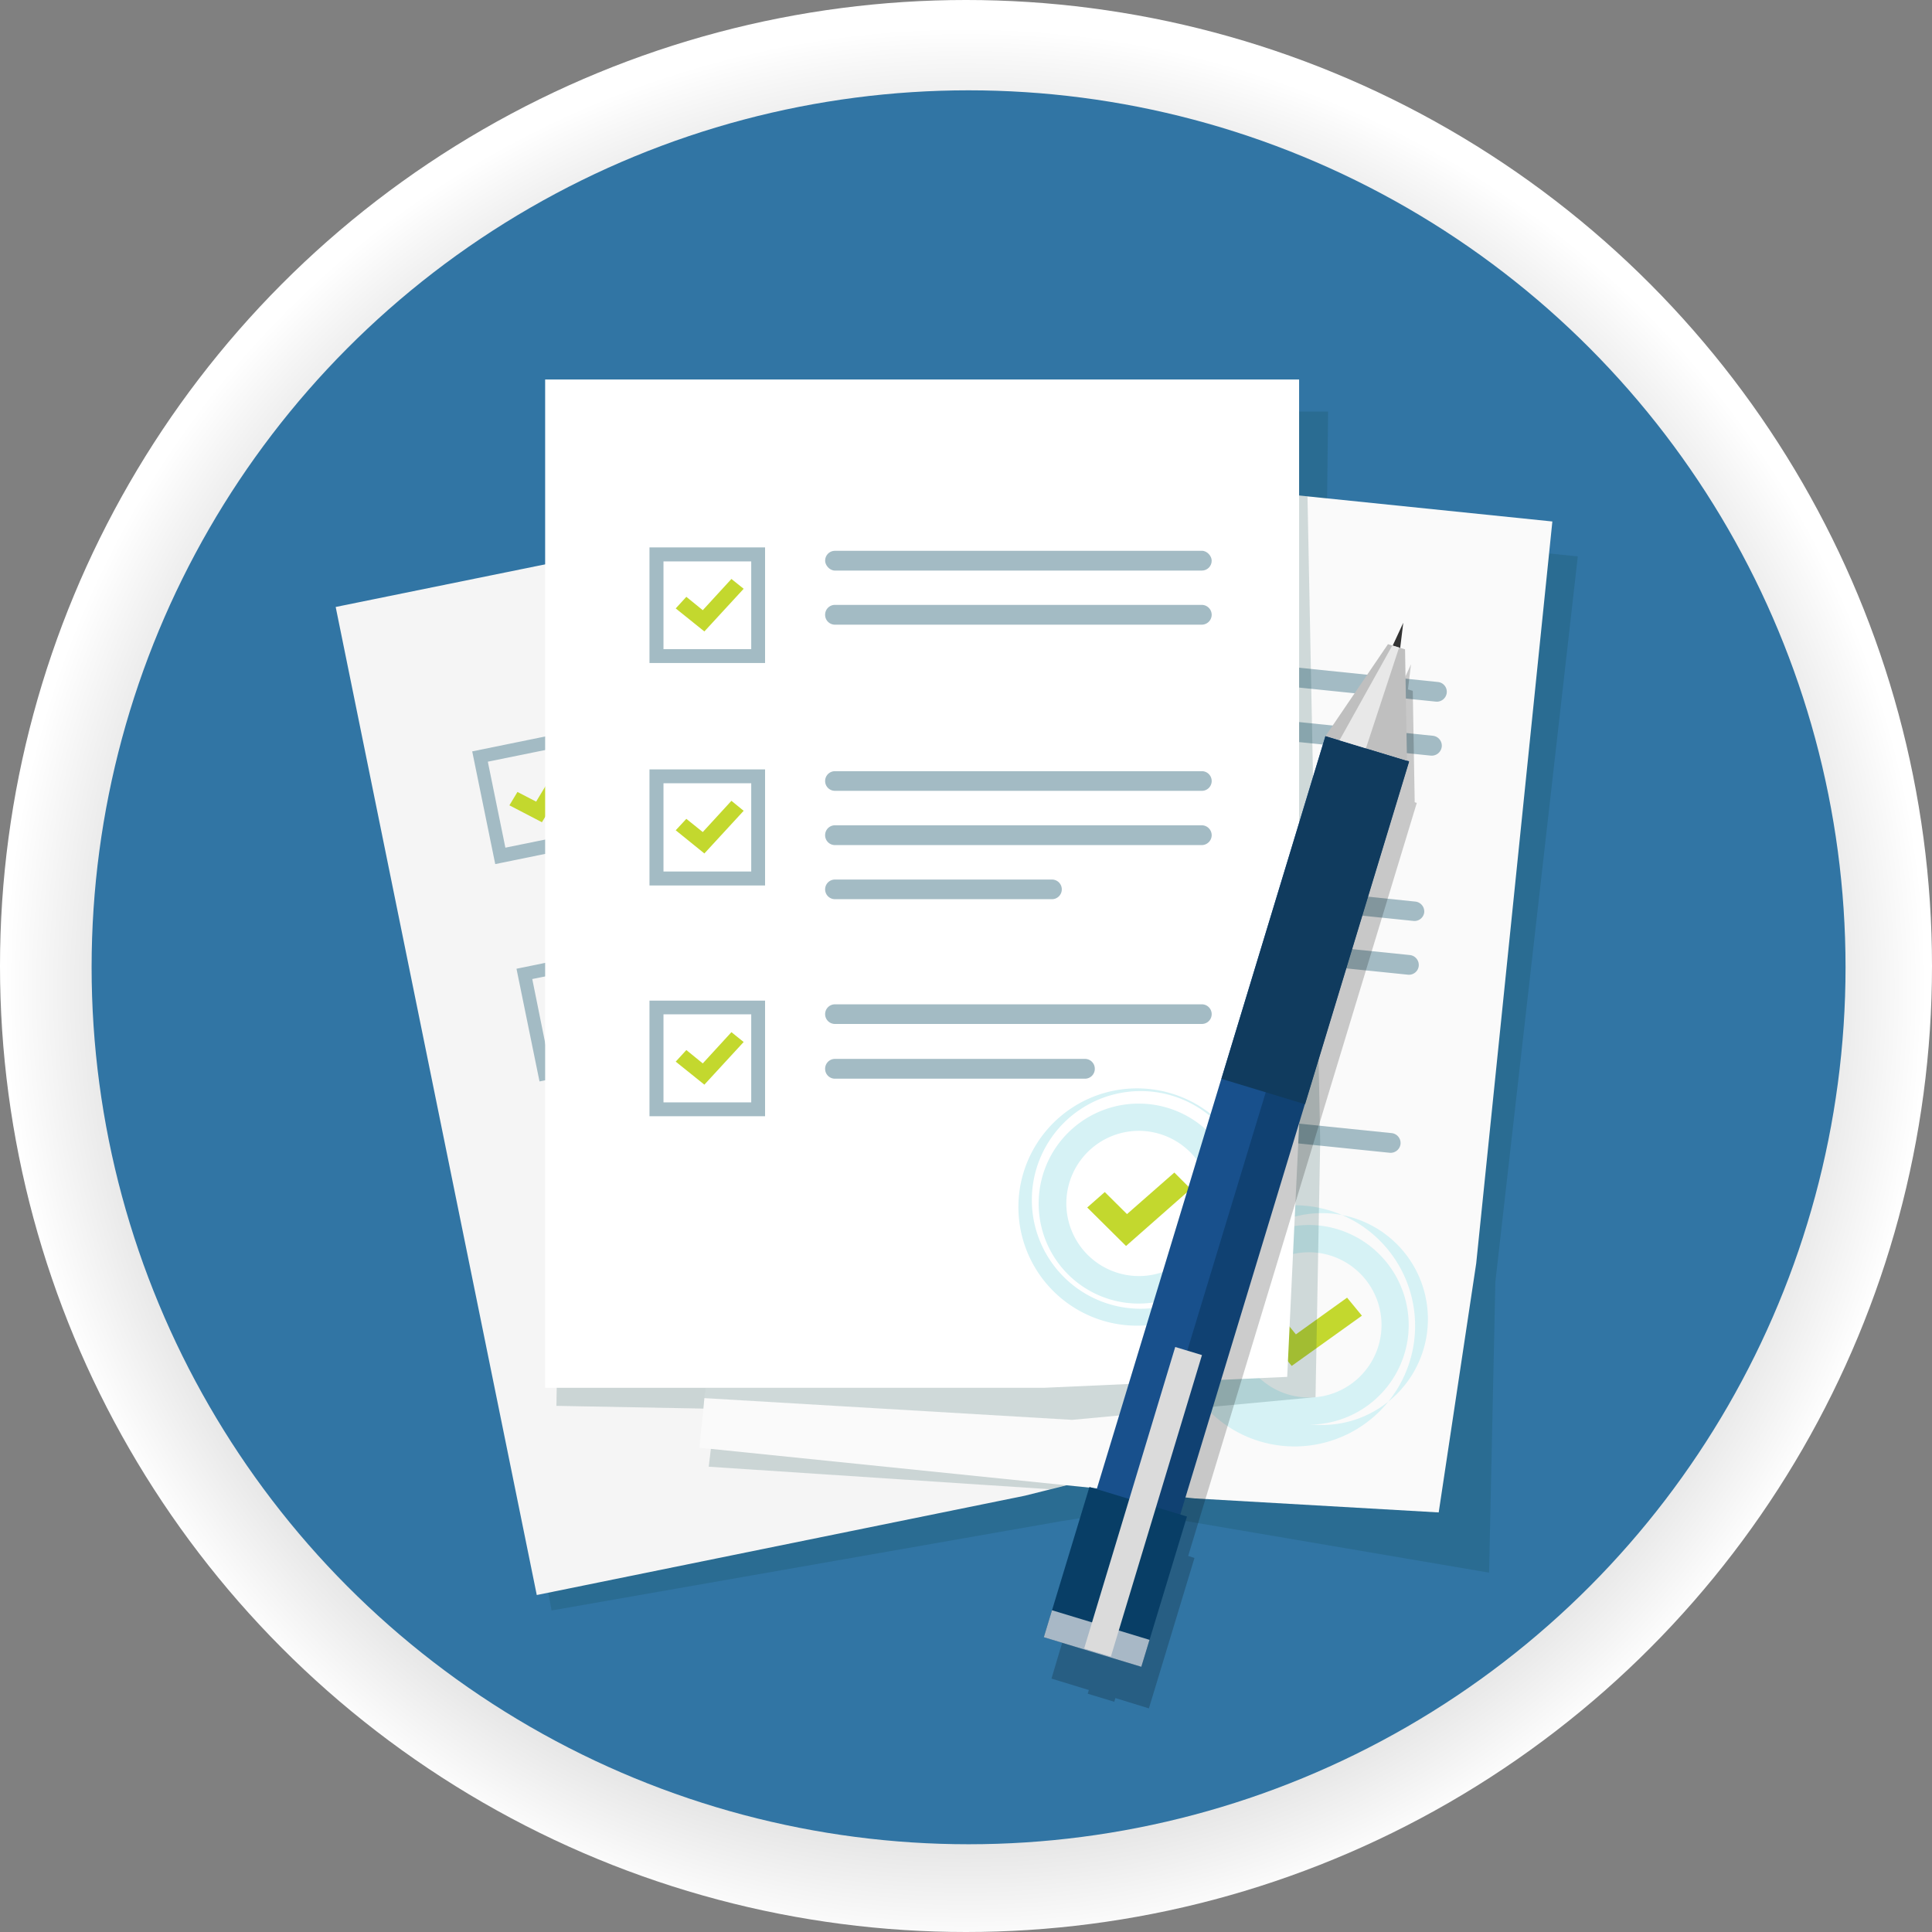 <svg xmlns="http://www.w3.org/2000/svg" xmlns:xlink="http://www.w3.org/1999/xlink" viewBox="0 0 120 120"><rect x="0" y="0" width="120" height="120" fill="#808080" stroke="none"/><defs><radialGradient id="radial-gradient" cx="10.11" cy="-344.35" r="79.57" gradientTransform="translate(52.38 319.67) scale(0.75)" gradientUnits="userSpaceOnUse"><stop offset="0.89" stop-color="#e6e6e6"/><stop offset="1" stop-color="#fff"/></radialGradient></defs><g style="isolation:isolate"><g id="Shadow"><g style="mix-blend-mode:multiply"><circle cx="60" cy="60" r="60" fill="url(#radial-gradient)"/></g></g><g id="BackFill"><circle cx="60.16" cy="60.08" r="54.47" fill="#3175a4"/></g><g id="GraphicsIcons"><polygon points="81.09 92.06 65.82 94.5 34.26 100.03 23 39.3 68.9 29.95 77.47 74.48 81.09 92.06" fill="#0e4744" opacity="0.18" style="mix-blend-mode:multiply"/><polygon points="78.38 89.21 63.66 92.9 33.34 99.07 20.85 37.7 66.75 28.36 75.99 73.75 78.38 89.21" fill="#f5f5f5"/><path d="M65.91,54.61,43.59,59.15a.62.62,0,0,1-.73-.48h0a.62.62,0,0,1,.48-.72L65.67,53.4a.62.62,0,0,1,.72.48h0A.62.62,0,0,1,65.91,54.61Z" fill="#a3bbc4"/><path d="M66.58,57.9,44.26,62.45a.61.61,0,0,1-.72-.48h0a.6.6,0,0,1,.48-.72L66.34,56.7a.61.61,0,0,1,.72.48h0A.6.6,0,0,1,66.58,57.9Z" fill="#a3bbc4"/><path d="M58.14,63.06,44.93,65.75a.62.62,0,0,1-.72-.48h0a.62.62,0,0,1,.48-.73l13.2-2.69a.63.63,0,0,1,.73.48h0A.63.63,0,0,1,58.14,63.06Z" fill="#a3bbc4"/><path d="M62.37,73.54l-15.22,3.1a.61.61,0,0,1-.72-.48h0a.6.6,0,0,1,.47-.72l15.22-3.1a.62.62,0,0,1,.73.48h0A.62.62,0,0,1,62.37,73.54Z" fill="#a3bbc4"/><path d="M68.8,68.8,46.48,73.34a.62.62,0,0,1-.73-.48h0a.62.62,0,0,1,.48-.72l22.33-4.55a.62.62,0,0,1,.72.48h0A.62.62,0,0,1,68.8,68.8Z" fill="#a3bbc4"/><path d="M63.85,44.49,41.53,49a.62.62,0,0,1-.73-.47h0a.63.63,0,0,1,.48-.73l22.33-4.54a.61.61,0,0,1,.72.48h0A.61.61,0,0,1,63.85,44.49Z" fill="#a3bbc4"/><path d="M63.18,41.19,40.86,45.74a.63.63,0,0,1-.73-.48h0a.63.63,0,0,1,.48-.73L62.94,40a.61.61,0,0,1,.72.48h0A.61.61,0,0,1,63.18,41.19Z" fill="#a3bbc4"/><path d="M37.76,52.24l-7,1.43-1.43-7,7-1.43Zm-6.37.41,5.35-1.09-1.09-5.34L30.3,47.31Z" fill="#a3bbc4"/><polygon points="33.66 51.07 31.64 50.02 32.14 49.19 33.3 49.79 34.66 47.54 35.53 47.99 33.66 51.07" fill="#c3d82e"/><path d="M43.37,79.82l-7,1.43-1.44-7,7-1.44ZM37,80.23l5.34-1.08L41.27,73.8l-5.35,1.09Z" fill="#a3bbc4"/><polygon points="39.28 78.65 37.26 77.6 37.76 76.77 38.92 77.37 40.28 75.12 41.15 75.57 39.28 78.65" fill="#c3d82e"/><path d="M40.51,65.74l-7,1.43-1.43-7,7-1.43Zm-6.37.42,5.35-1.09L38.4,59.72l-5.34,1.09Z" fill="#a3bbc4"/><polygon points="36.41 64.58 34.39 63.52 34.89 62.69 36.05 63.3 37.41 61.04 38.28 61.49 36.41 64.58" fill="#c3d82e"/><path d="M66.15,74.39a6.2,6.2,0,1,0,7.17,5.06A6.19,6.19,0,0,0,66.15,74.39Zm5.5,5.35a4.52,4.52,0,1,1-5.21-3.69A4.52,4.52,0,0,1,71.65,79.74Z" fill="#d6f2f5" style="mix-blend-mode:multiply"/><path d="M68.72,87.93l-.23,0a7.47,7.47,0,1,1,.23,0ZM65.8,73.66a7.08,7.08,0,1,0,.22,0Z" fill="#d6f2f5" style="mix-blend-mode:multiply"/><polygon points="66.94 83.25 64.11 81.38 64.98 80.22 66.61 81.3 68.97 78.17 70.18 78.97 66.94 83.25" fill="#c3d82e"/><polygon points="92.49 97.68 69.92 93.84 74.54 93.11 66.23 92.25 65.24 92.5 44.02 91.1 51.41 29.78 98 34.56 92.88 79.62 92.49 97.68" fill="#0e4744" opacity="0.18" style="mix-blend-mode:multiply"/><polygon points="89.36 93.94 74.22 93.07 43.44 89.92 49.82 27.61 96.42 32.39 91.69 78.47 89.36 93.94" fill="#fafafa"/><path d="M87.79,57.2,65.13,54.87a.6.6,0,0,1-.55-.67h0a.61.61,0,0,1,.67-.55L87.92,56a.62.62,0,0,1,.54.68h0A.61.61,0,0,1,87.79,57.2Z" fill="#a3bbc4"/><path d="M87.45,60.54,64.78,58.22a.61.61,0,0,1-.54-.67h0a.6.6,0,0,1,.67-.55l22.66,2.32a.62.62,0,0,1,.55.68h0A.61.61,0,0,1,87.45,60.54Z" fill="#a3bbc4"/><path d="M77.85,62.94,64.44,61.57a.62.62,0,0,1-.55-.68h0a.62.62,0,0,1,.68-.54L78,61.72a.61.61,0,0,1,.55.67h0A.61.61,0,0,1,77.85,62.94Z" fill="#a3bbc4"/><path d="M78.76,74.21,63.31,72.63a.62.62,0,0,1-.55-.68h0a.62.62,0,0,1,.67-.55L78.88,73a.61.61,0,0,1,.55.67h0A.62.62,0,0,1,78.76,74.21Z" fill="#a3bbc4"/><path d="M86.31,71.6,63.65,69.28a.62.62,0,0,1-.55-.67h0a.62.62,0,0,1,.68-.55l22.66,2.32a.62.62,0,0,1,.55.67h0A.62.62,0,0,1,86.31,71.6Z" fill="#a3bbc4"/><path d="M88.84,46.93,66.18,44.6a.61.61,0,0,1-.55-.67h0a.62.62,0,0,1,.67-.55L89,45.7a.62.62,0,0,1,.55.68h0A.63.63,0,0,1,88.84,46.93Z" fill="#a3bbc4"/><path d="M89.19,43.58,66.52,41.25a.62.62,0,0,1-.55-.67h0a.62.62,0,0,1,.68-.55l22.66,2.33a.61.61,0,0,1,.55.67h0A.62.62,0,0,1,89.19,43.58Z" fill="#a3bbc4"/><path d="M61.62,46.53l-7.14-.73.73-7.14,7.15.73ZM55.43,45l5.42.56.56-5.43L56,39.6Z" fill="#a3bbc4"/><polygon points="58.07 44.2 56.45 42.59 57.18 41.94 58.1 42.87 60.08 41.12 60.77 41.81 58.07 44.2" fill="#c3d82e"/><path d="M58.75,74.53l-7.14-.73.73-7.14,7.14.73ZM52.56,73l5.42.56.56-5.43-5.43-.55Z" fill="#a3bbc4"/><polygon points="55.2 72.2 53.58 70.59 54.31 69.95 55.23 70.87 57.2 69.13 57.9 69.81 55.2 72.2" fill="#c3d82e"/><path d="M60.22,60.24l-7.14-.73.73-7.14L61,53.1ZM54,58.74l5.43.56L60,53.87l-5.42-.55Z" fill="#a3bbc4"/><polygon points="56.66 57.91 55.04 56.3 55.77 55.66 56.7 56.58 58.67 54.84 59.36 55.52 56.66 57.91" fill="#c3d82e"/><path d="M82.11,76.14a6.2,6.2,0,1,0,5.33,7A6.22,6.22,0,0,0,82.11,76.14Zm3.66,6.75a4.51,4.51,0,1,1-3.88-5.07A4.52,4.52,0,0,1,85.77,82.89Z" fill="#d6f2f5" style="mix-blend-mode:multiply"/><path d="M80.52,89.84l-.23,0a7.49,7.49,0,1,1,.23,0ZM82,75.35a6.58,6.58,0,1,0,.22,0Z" fill="#d6f2f5" style="mix-blend-mode:multiply"/><polygon points="80.23 84.84 78.08 82.21 79.26 81.37 80.49 82.88 83.67 80.6 84.59 81.72 80.23 84.84" fill="#c3d82e"/><polygon points="81.71 86.78 66.59 88.19 43.75 86.84 43.69 87.49 34.56 87.32 35.65 25.56 82.49 25.56 82.43 30.96 81.21 30.83 82 70.91 81.71 86.78" fill="#0e4744" opacity="0.18" style="mix-blend-mode:multiply"/><polygon points="79.95 85.52 64.8 86.2 33.86 86.2 33.86 23.57 80.69 23.57 80.69 69.89 79.95 85.52" fill="#fff"/><path d="M74.64,49.12H51.86a.61.61,0,0,1-.61-.61h0a.61.61,0,0,1,.61-.61H74.64a.61.61,0,0,1,.62.61h0A.61.61,0,0,1,74.64,49.12Z" fill="#a3bbc4"/><path d="M51.86,51.26H74.64a.62.62,0,0,1,.62.61h0a.62.62,0,0,1-.62.62H51.86a.61.61,0,0,1-.61-.62h0a.61.61,0,0,1,.61-.61" fill="#a3bbc4"/><path d="M65.34,55.85H51.86a.61.61,0,0,1-.61-.61h0a.61.61,0,0,1,.61-.61H65.34a.61.61,0,0,1,.61.61h0A.61.61,0,0,1,65.34,55.85Z" fill="#a3bbc4"/><path d="M67.39,67H51.86a.61.61,0,0,1-.61-.61h0a.61.61,0,0,1,.61-.62H67.39a.61.61,0,0,1,.61.62h0A.61.61,0,0,1,67.39,67Z" fill="#a3bbc4"/><path d="M64.44,62.38h10.2a.61.61,0,0,1,.62.61h0a.61.61,0,0,1-.62.61H51.86a.61.61,0,0,1-.61-.61h0a.61.61,0,0,1,.61-.61H64.44" fill="#a3bbc4"/><path d="M74.64,38.8H51.86a.61.61,0,0,1-.61-.62h0a.61.61,0,0,1,.61-.61H74.64a.62.62,0,0,1,.62.61h0A.62.62,0,0,1,74.64,38.8Z" fill="#a3bbc4"/><rect x="51.25" y="34.21" width="24.01" height="1.23" rx="0.61" fill="#a3bbc4"/><path d="M47.52,41.18H40.34V34h7.18Zm-6.31-.86h5.45V34.87H41.21Z" fill="#a3bbc4"/><polygon points="43.75 39.22 41.97 37.79 42.63 37.07 43.65 37.9 45.43 35.96 46.19 36.57 43.75 39.22" fill="#c3d82e"/><path d="M47.52,69.33H40.34V62.15h7.18Zm-6.31-.86h5.45V63H41.21Z" fill="#a3bbc4"/><polygon points="43.75 67.37 41.97 65.94 42.63 65.22 43.65 66.05 45.43 64.11 46.19 64.72 43.75 67.37" fill="#c3d82e"/><path d="M47.52,55H40.34V47.79h7.18Zm-6.31-.87h5.45V48.65H41.21Z" fill="#a3bbc4"/><polygon points="43.75 53.01 41.97 51.57 42.63 50.86 43.65 51.68 45.43 49.74 46.19 50.36 43.75 53.01" fill="#c3d82e"/><path d="M70.93,68.55a6.21,6.21,0,1,0,6,6.39A6.2,6.2,0,0,0,70.93,68.55Zm4.32,6.34a4.51,4.51,0,1,1-4.37-4.65A4.53,4.53,0,0,1,75.25,74.89Z" fill="#d6f2f5" style="mix-blend-mode:multiply"/><path d="M70.74,82.34h-.23a7.37,7.37,0,1,1,.23,0Zm0-14.57a6.76,6.76,0,1,0,.22,0Z" fill="#d6f2f5" style="mix-blend-mode:multiply"/><polygon points="69.94 77.39 67.53 75 68.62 74.04 70 75.41 72.94 72.83 73.96 73.85 69.94 77.39" fill="#c3d82e"/><polygon points="81.54 71.14 88 49.87 87.87 49.83 87.87 49.83 87.75 42.91 87.45 42.82 87.64 41.26 86.99 42.68 86.98 42.67 86.98 42.67 86.7 42.59 82.81 48.3 68.61 95.08 68.14 94.93 65.81 102.58 65.81 102.58 65.31 104.26 67.63 104.97 67.56 105.2 69.21 105.7 69.28 105.47 71.36 106.11 71.87 104.43 71.87 104.43 74.19 96.77 73.8 96.64 81.54 71.14 81.54 71.14" opacity="0.2"/><rect x="50.29" y="69.47" width="53.59" height="5.3" transform="translate(-14.33 124.93) rotate(-73.11)" fill="#18508c"/><rect x="51.73" y="71.29" width="53.59" height="2.54" transform="translate(-13.73 126.61) rotate(-73.11)" fill="#104172"/><rect x="64.4" y="94.78" width="9.75" height="6.33" transform="translate(-44.56 135.79) rotate(-73.12)" fill="#083e66"/><polygon points="87.16 38.68 85.48 42.31 86.67 42.69 87.16 38.68" fill="#333"/><polygon points="87.23 42.39 87.23 42.39 87.23 42.39 87.23 42.39" fill="#e8c27e"/><polygon points="87.23 42.43 87.23 42.39 87.22 42.43 87.23 42.43" fill="#e8c27e"/><polygon points="82.33 45.72 87.39 47.26 87.27 40.33 86.21 40.01 82.33 45.72" fill="#bfbfbf"/><rect x="70.57" y="54.43" width="22.24" height="5.43" transform="translate(3.28 118.72) rotate(-73.11)" fill="#103b5e"/><polygon points="83.2 45.98 86.48 40.09 86.9 40.22 84.84 46.48 83.2 45.98" fill="#e8e8e8"/><rect x="67.23" y="98.61" width="1.75" height="6.33" transform="translate(-49.05 137.39) rotate(-73.12)" fill="#a8b8c6"/><rect x="60.98" y="92.67" width="19.51" height="1.73" transform="matrix(0.29, -0.96, 0.96, 0.29, -39.31, 134.06)" fill="#dbdbdb"/></g></g></svg>